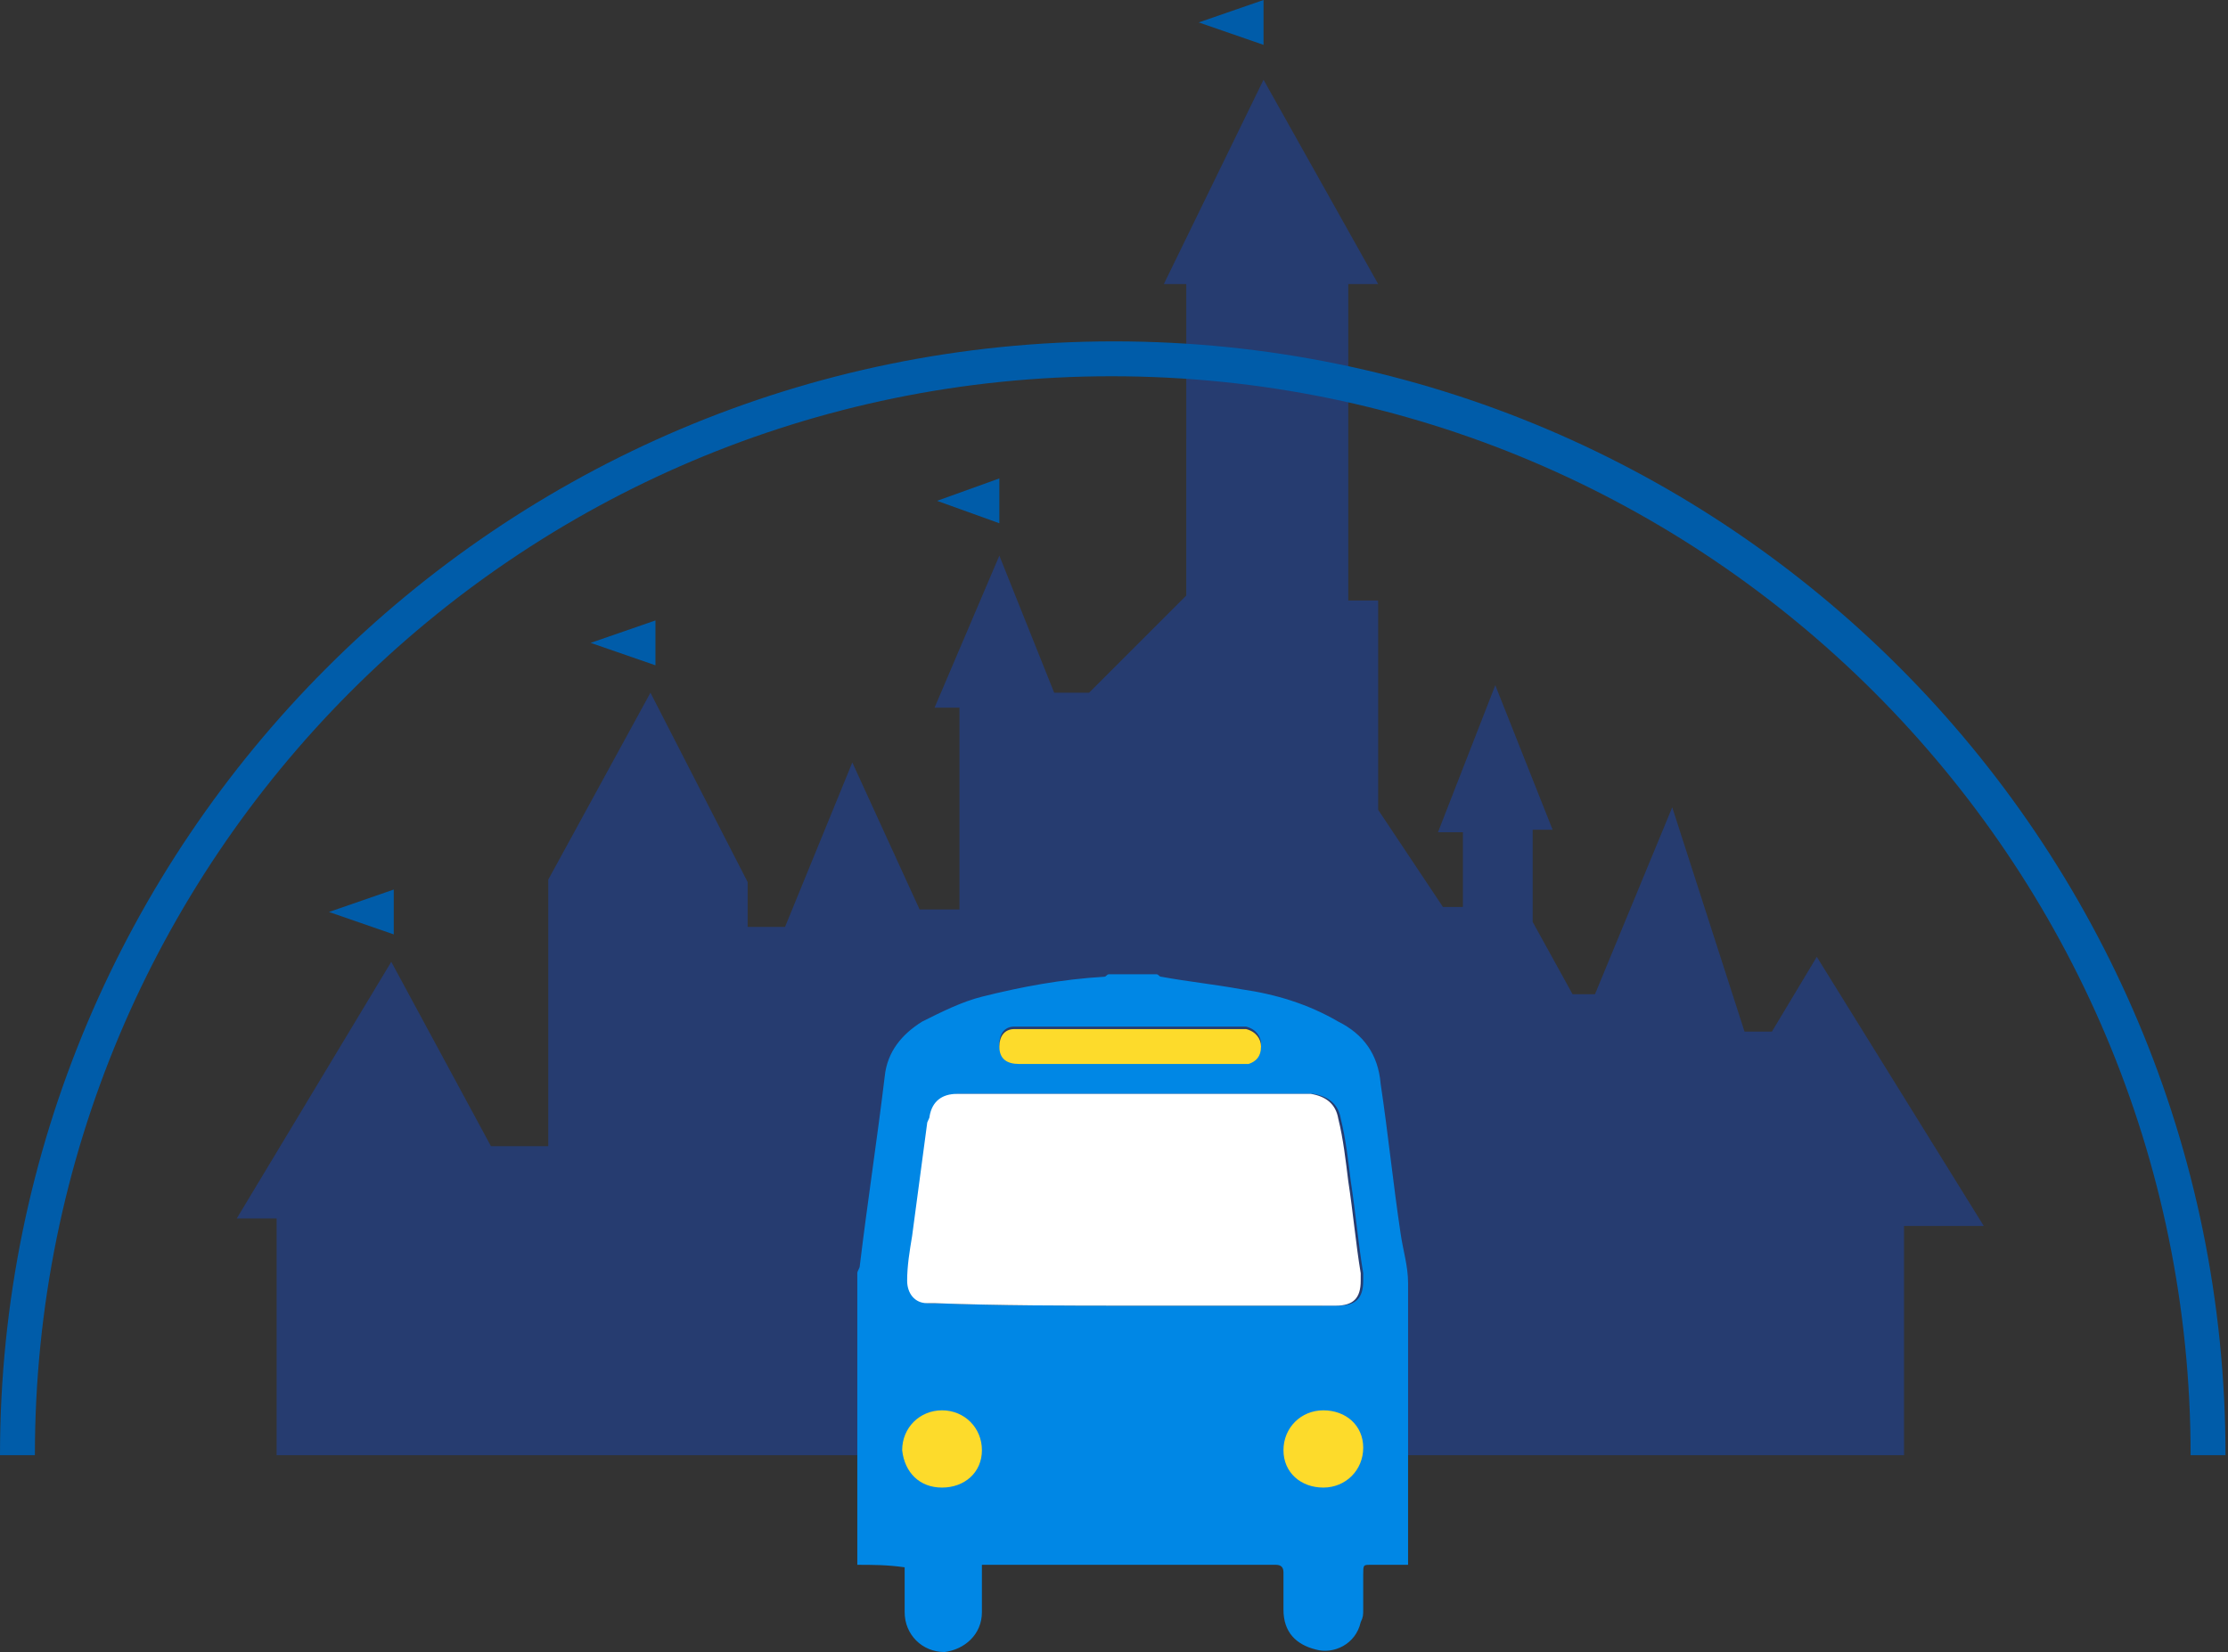<?xml version="1.0" encoding="utf-8"?>
<!-- Generator: Adobe Illustrator 16.0.0, SVG Export Plug-In . SVG Version: 6.00 Build 0)  -->
<!DOCTYPE svg PUBLIC "-//W3C//DTD SVG 1.1//EN" "http://www.w3.org/Graphics/SVG/1.1/DTD/svg11.dtd">
<svg version="1.1" id="Layer_1" xmlns="http://www.w3.org/2000/svg" xmlns:xlink="http://www.w3.org/1999/xlink" x="0px" y="0px"
	 width="89.4px" height="66.3px" viewBox="6.1 21.5 89.4 66.3" enable-background="new 6.1 21.5 89.4 66.3" xml:space="preserve">
<rect x="6.1" y="21.5" width="89.4" height="66.3" fill="#333333" stroke="none"/>
<g>
	<path fill="#263C70" d="M17.2,79.9v-9.5h-1.6l6.2-10.3l4,7.4h2.3V56.8l4.1-7.5l3.9,7.6v1.8h1.5l2.7-6.6L43,58h1.6v-8.1h-1l2.6-6.1
		l2.2,5.5h1.4l3.9-3.9V32.9h-0.9l4-8.2l4.6,8.2h-1.2v12.7h1.2V54l2.6,3.9h0.8v-3h-1l2.3-5.9l2.3,5.8h-0.8v3.7l1.6,2.9h0.9l3.1-7.5
		l2.9,9h1.1l1.8-3l6.7,10.8h-3.2v9.2H60.4c0,0-0.1-11.8-9.3-11.8c-9.2,0-10.3,7.4-10.2,11.8H17.2z"/>
	<polygon fill="#005ca9" points="54.2,22.4 56.8,21.5 56.8,23.3 	"/>
	<polygon fill="#005ca9" points="43.7,41.6 46.2,40.7 46.2,42.5 	"/>
	<polygon fill="#005ca9" points="29.8,47.3 32.4,46.4 32.4,48.2 	"/>
	<polygon fill="#005ca9" points="19.3,58.1 21.9,57.2 21.9,59 	"/>
	<g>
		<path fill="#005ca9" d="M95.4,79.9H94C94,56,74.6,36.6,50.7,36.6S7.5,56,7.5,79.9H6.1c0-24.6,20-44.7,44.7-44.7
			C75.4,35.2,95.4,55.2,95.4,79.9z"/>
	</g>
	<g>
		<path fill="#0087E5" d="M40.5,84.3c0-3.9,0-7.8,0-11.7c0-0.1,0.1-0.2,0.1-0.3c0.3-2.5,0.7-5.1,1-7.6c0.1-1,0.7-1.7,1.5-2.2
			c0.8-0.4,1.6-0.8,2.4-1c1.6-0.4,3.2-0.7,4.9-0.8c0.1,0,0.1-0.1,0.2-0.1c0.6,0,1.2,0,1.9,0c0.1,0,0.1,0.1,0.2,0.1
			c1.1,0.2,2.1,0.3,3.2,0.5c1.4,0.2,2.7,0.6,3.9,1.3c1,0.5,1.6,1.3,1.7,2.5c0.3,2,0.5,4,0.8,6c0.1,0.7,0.3,1.3,0.3,2
			c0,3.7,0,7.3,0,11c0,0.1,0,0.2,0,0.3c-0.1,0-0.2,0-0.3,0c-0.4,0-0.8,0-1.2,0c-0.3,0-0.3,0-0.3,0.4c0,0.5,0,1,0,1.4
			c0,0.2,0,0.3-0.1,0.5c-0.2,0.9-1.1,1.3-1.8,1.1c-0.8-0.2-1.3-0.7-1.3-1.6c0-0.5,0-1,0-1.5c0-0.2-0.1-0.3-0.3-0.3
			c-3.8,0-7.6,0-11.5,0c-0.1,0-0.2,0-0.3,0c0,0.1,0,0.3,0,0.4c0,0.5,0,1,0,1.5c0,0.9-0.7,1.5-1.5,1.6c-0.9,0-1.6-0.7-1.6-1.6
			c0-0.5,0-1,0-1.5c0-0.1,0-0.2,0-0.3C41.7,84.3,41.1,84.3,40.5,84.3z M51.6,73.9c2.7,0,5.4,0,8.2,0c0.7,0,1-0.3,1-1
			c0-0.1,0-0.2,0-0.3c-0.2-1.2-0.3-2.4-0.5-3.7c-0.1-0.8-0.2-1.7-0.4-2.5c-0.1-0.6-0.5-0.9-1.1-1c-0.1,0-0.2,0-0.3,0
			c-4.5,0-9,0-13.5,0c-0.1,0-0.2,0-0.4,0c-0.6,0-1,0.3-1.1,0.9c0,0.1-0.1,0.2-0.1,0.3c-0.2,1.5-0.4,3-0.6,4.5
			c-0.1,0.6-0.2,1.2-0.2,1.8c0,0.5,0.3,0.9,0.8,0.9c0.1,0,0.2,0,0.3,0C46.2,73.9,48.9,73.9,51.6,73.9z M51.5,64.1
			C51.5,64.1,51.5,64.1,51.5,64.1c1.5,0,2.9,0,4.4,0c0.1,0,0.2,0,0.3,0c0.3-0.1,0.5-0.3,0.5-0.7c0-0.3-0.2-0.6-0.6-0.7
			c-0.1,0-0.2,0-0.3,0c-2.9,0-5.8,0-8.7,0c-0.1,0-0.2,0-0.3,0c-0.4,0-0.6,0.3-0.6,0.7c0,0.5,0.3,0.7,0.8,0.7
			C48.6,64.1,50.1,64.1,51.5,64.1z"/>
		<path fill="#FFFFFF" d="M51.5,73.9c2.7,0,5.4,0,8.2,0c0.7,0,1-0.3,1-1c0-0.1,0-0.2,0-0.3c-0.2-1.2-0.3-2.4-0.5-3.7
			c-0.1-0.8-0.2-1.7-0.4-2.5c-0.1-0.6-0.5-0.9-1.1-1c-0.1,0-0.2,0-0.3,0c-4.5,0-9,0-13.5,0c-0.1,0-0.2,0-0.4,0c-0.6,0-1,0.3-1.1,0.9
			c0,0.1-0.1,0.2-0.1,0.3c-0.2,1.5-0.4,3-0.6,4.5c-0.1,0.6-0.2,1.2-0.2,1.8c0,0.5,0.3,0.9,0.8,0.9c0.1,0,0.2,0,0.3,0
			C46.2,73.9,48.9,73.9,51.5,73.9z"/>
		<path fill="#FDDB2B" d="M51.5,64.2L51.5,64.2c1.5,0,2.9,0,4.4,0c0.1,0,0.2,0,0.3,0c0.3-0.1,0.5-0.3,0.5-0.7c0-0.3-0.2-0.6-0.6-0.7
			c-0.1,0-0.2,0-0.3,0c-2.9,0-5.8,0-8.7,0c-0.1,0-0.2,0-0.3,0c-0.4,0-0.6,0.3-0.6,0.7c0,0.5,0.3,0.7,0.8,0.7
			C48.6,64.2,50,64.2,51.5,64.2z"/>
		<path fill="#FDDB2B" d="M43.9,81.2c0.9,0,1.6-0.6,1.6-1.5c0-0.9-0.7-1.6-1.6-1.6c-0.9,0-1.6,0.7-1.6,1.6
			C42.4,80.6,43,81.2,43.9,81.2z"/>
		<path fill="#FDDB2B" d="M59.2,81.2c0.9,0,1.6-0.7,1.6-1.6c0-0.9-0.7-1.5-1.6-1.5c-0.9,0-1.6,0.7-1.6,1.6
			C57.6,80.6,58.3,81.2,59.2,81.2z"/>
	</g>
</g>
</svg>
